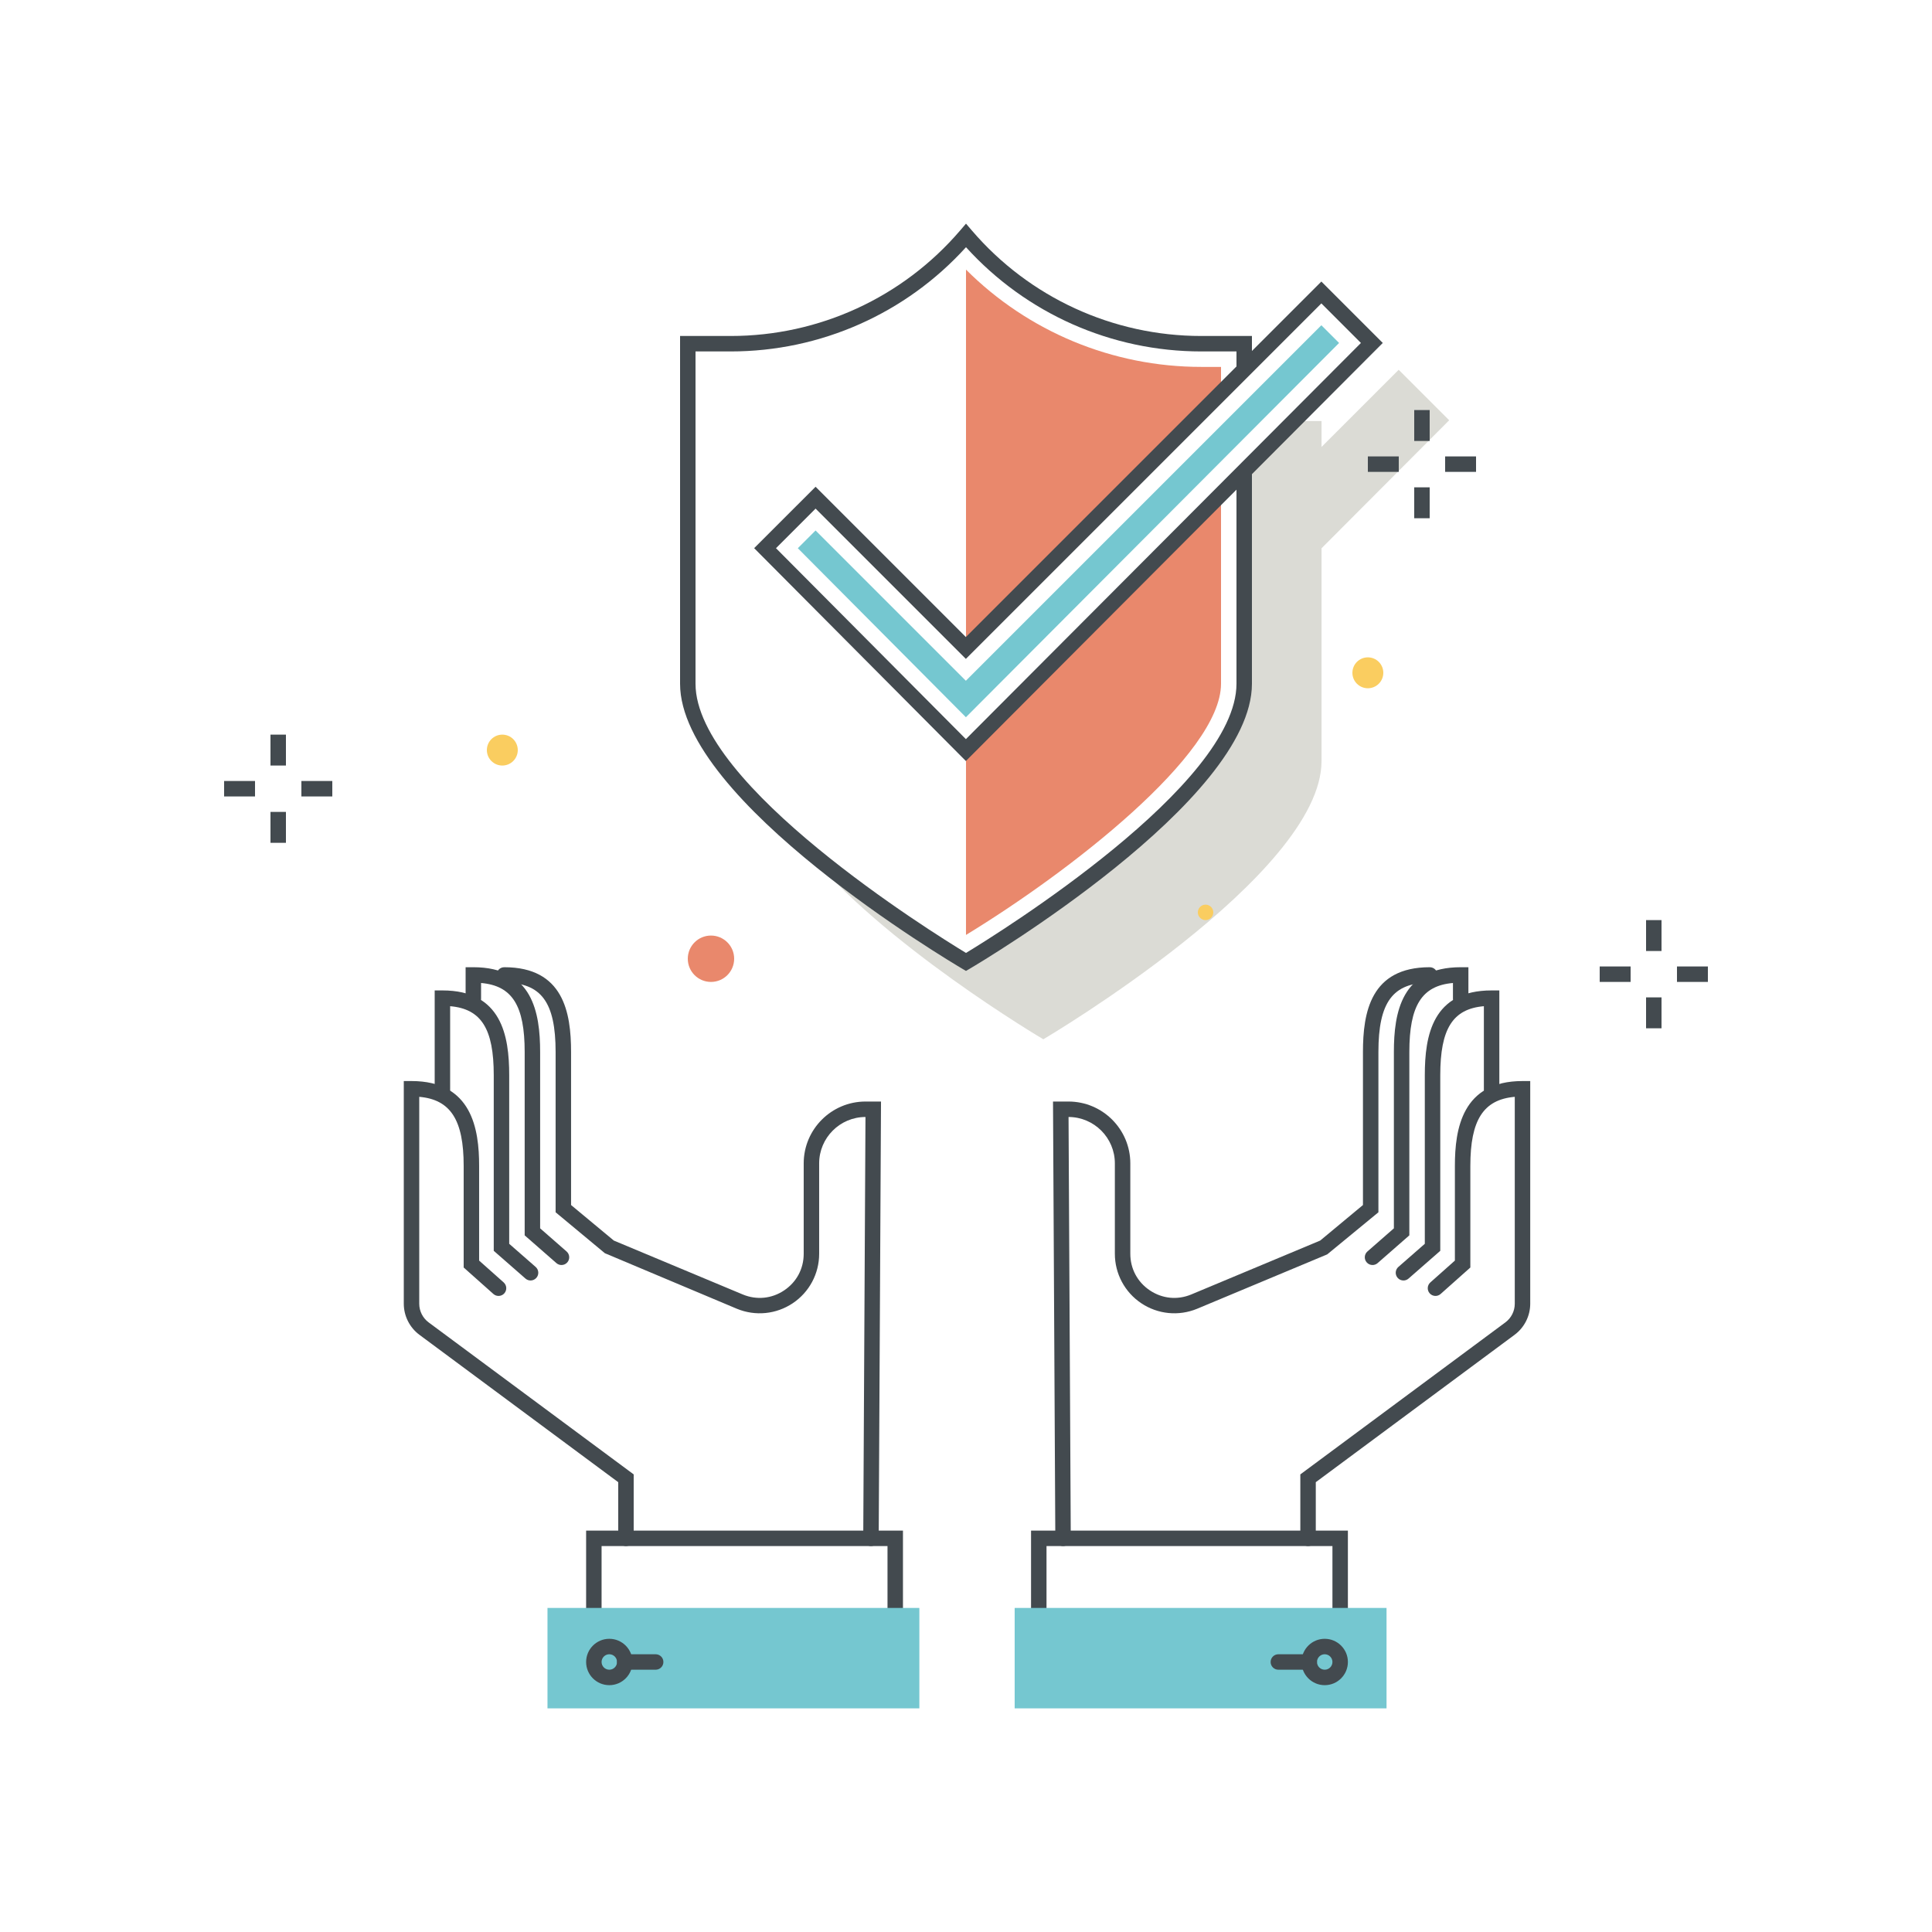 <svg xmlns="http://www.w3.org/2000/svg" width="250" height="250" viewBox="0 0 250 250">
  <g fill="none" fill-rule="evenodd">
    <path fill="#DBDBD5" d="M180.99,47.85 L171.006,57.835 L171.006,54.483 L167.441,54.483 L161,60.942 L161,88.477 C161,103.268 125,124.477 125,124.477 C125,124.477 113.896,117.931 104.021,109.578 C113.91,122.047 135.006,134.483 135.006,134.483 C135.006,134.483 171.006,113.274 171.006,98.483 L171.006,70.948 L187.523,54.383 L180.99,47.85"/>
    <polygon fill="#434A4F" points="183 57.06 185 57.06 185 53.06 183 53.06"/>
    <polygon fill="#434A4F" points="183 67.06 185 67.06 185 63.06 183 63.06"/>
    <polygon fill="#434A4F" points="187 61.06 191 61.06 191 59.06 187 59.06"/>
    <polygon fill="#434A4F" points="177 61.06 181 61.06 181 59.06 177 59.06"/>
    <path fill="#FACD60" d="M67,97.061 C67,98.165 66.104,99.061 65,99.061 C63.895,99.061 63,98.165 63,97.061 C63,95.956 63.895,95.061 65,95.061 C66.104,95.061 67,95.956 67,97.061"/>
    <path fill="#434A4F" d="M80.999,200.06 C80.446,200.06 79.999,199.613 79.999,199.06 L79.999,191.794 L54.272,172.723 C53.006,171.782 52.25,170.281 52.25,168.706 L52.25,139.887 L53.25,139.887 C61.092,139.887 61.999,146.147 61.999,150.856 L61.999,163.12 L65.176,165.947 C65.588,166.314 65.625,166.946 65.258,167.359 C64.891,167.772 64.258,167.807 63.846,167.441 L59.999,164.016 L59.999,150.856 C59.999,144.948 58.317,142.284 54.25,141.929 L54.25,168.706 C54.25,169.651 54.704,170.552 55.464,171.116 L81.999,190.786 L81.999,199.06 C81.999,199.613 81.552,200.06 80.999,200.06"/>
    <path fill="#434A4F" d="M68.654,165.694 C68.42,165.694 68.186,165.613 67.996,165.447 L63.891,161.856 L63.891,139.13 C63.891,133.145 62.29,130.548 58.248,130.201 L58.248,141.074 C58.248,141.627 57.801,142.074 57.248,142.074 C56.695,142.074 56.248,141.627 56.248,141.074 L56.248,128.16 L57.248,128.16 C64.908,128.16 65.891,134.022 65.891,139.13 L65.891,160.948 L69.313,163.941 C69.729,164.306 69.771,164.936 69.407,165.352 C69.209,165.579 68.933,165.694 68.654,165.694"/>
    <path fill="#434A4F" d="M72.657,163.693 C72.423,163.693 72.188,163.612 71.999,163.446 L67.893,159.854 L67.893,136.128 C67.893,130.143 66.292,127.546 62.25,127.199 L62.25,129.243 C62.25,129.796 61.803,130.243 61.25,130.243 C60.697,130.243 60.25,129.796 60.25,129.243 L60.25,125.158 L61.25,125.158 C68.91,125.158 69.893,131.02 69.893,136.128 L69.893,158.946 L73.315,161.94 C73.731,162.305 73.773,162.936 73.41,163.351 C73.212,163.578 72.936,163.693 72.657,163.693"/>
    <polyline fill="#434A4F" points="116.843 211.06 114.843 211.06 114.843 200.06 77.844 200.06 77.844 211.06 75.844 211.06 75.844 198.06 116.843 198.06 116.843 211.06"/>
    <polygon fill="#75C7D0" points="70.844 221.061 118.964 221.061 118.964 208.066 70.844 208.066"/>
    <path fill="#434A4F" d="M84.843,216.06 L80.844,216.06 C80.291,216.06 79.844,215.613 79.844,215.06 C79.844,214.508 80.291,214.06 80.844,214.06 L84.843,214.06 C85.396,214.06 85.843,214.508 85.843,215.06 C85.843,215.613 85.396,216.06 84.843,216.06"/>
    <path fill="#434A4F" d="M78.844 214.06C78.292 214.06 77.844 214.509 77.844 215.06 77.844 215.612 78.292 216.06 78.844 216.06 79.396 216.06 79.844 215.612 79.844 215.06 79.844 214.509 79.396 214.06 78.844 214.06zM78.844 218.06C77.189 218.06 75.844 216.715 75.844 215.06 75.844 213.406 77.189 212.06 78.844 212.06 80.498 212.06 81.844 213.406 81.844 215.06 81.844 216.715 80.498 218.06 78.844 218.06zM112.703 200.06C112.701 200.06 112.699 200.06 112.698 200.06 112.146 200.057 111.7 199.607 111.703 199.056L111.992 144.538C108.687 144.542 105.999 147.232 105.999 150.538L105.999 162.239C105.999 164.814 104.722 167.206 102.582 168.638 100.441 170.07 97.744 170.338 95.362 169.357L78.268 162.164 71.896 156.868 71.896 136.128C71.896 129.673 70.033 127.158 65.253 127.158 64.7 127.158 64.253 126.711 64.253 126.158 64.253 125.605 64.7 125.158 65.253 125.158 72.913 125.158 73.896 131.02 73.896 136.128L73.896 155.931 79.43 160.529 96.13 167.51C97.912 168.245 99.86 168.053 101.47 166.975 103.077 165.9 103.999 164.174 103.999 162.239L103.999 150.538C103.999 146.127 107.588 142.538 111.999 142.538L114.002 142.538 113.703 199.065C113.7 199.616 113.253 200.06 112.703 200.06M169.262 200.06C168.709 200.06 168.262 199.613 168.262 199.06L168.262 190.786 194.797 171.115C195.557 170.552 196.011 169.651 196.011 168.706L196.011 141.929C191.943 142.284 190.262 144.948 190.262 150.856L190.262 164.016 186.415 167.441C186.003 167.807 185.369 167.771 185.003 167.359 184.636 166.946 184.673 166.314 185.085 165.947L188.262 163.12 188.262 150.856C188.262 146.147 189.169 139.887 197.011 139.887L198.011 139.887 198.011 168.706C198.011 170.281 197.255 171.782 195.988 172.722L170.262 191.794 170.262 199.06C170.262 199.613 169.814 200.06 169.262 200.06"/>
    <path fill="#434A4F" d="M181.606,165.694 C181.328,165.694 181.052,165.579 180.854,165.352 C180.49,164.936 180.532,164.306 180.948,163.941 L184.37,160.948 L184.37,139.13 C184.37,134.022 185.353,128.16 193.013,128.16 L194.013,128.16 L194.013,141.074 C194.013,141.627 193.565,142.074 193.013,142.074 C192.46,142.074 192.013,141.627 192.013,141.074 L192.013,130.201 C187.971,130.548 186.37,133.145 186.37,139.13 L186.37,161.856 L182.265,165.447 C182.075,165.613 181.841,165.694 181.606,165.694"/>
    <path fill="#434A4F" d="M177.604,163.693 C177.325,163.693 177.049,163.578 176.851,163.351 C176.487,162.936 176.529,162.305 176.945,161.94 L180.368,158.946 L180.368,136.128 C180.368,131.02 181.351,125.158 189.011,125.158 L190.011,125.158 L190.011,129.243 C190.011,129.796 189.563,130.243 189.011,130.243 C188.458,130.243 188.011,129.796 188.011,129.243 L188.011,127.199 C183.969,127.546 182.368,130.143 182.368,136.128 L182.368,159.854 L178.262,163.446 C178.072,163.612 177.838,163.693 177.604,163.693"/>
    <polyline fill="#434A4F" points="174.417 211.06 172.417 211.06 172.417 200.06 135.418 200.06 135.418 211.06 133.418 211.06 133.418 198.06 174.417 198.06 174.417 211.06"/>
    <polygon fill="#75C7D0" points="131.297 221.061 179.417 221.061 179.417 208.066 131.297 208.066"/>
    <path fill="#434A4F" d="M169.417,216.06 L165.418,216.06 C164.865,216.06 164.418,215.613 164.418,215.06 C164.418,214.508 164.865,214.06 165.418,214.06 L169.417,214.06 C169.97,214.06 170.417,214.508 170.417,215.06 C170.417,215.613 169.97,216.06 169.417,216.06"/>
    <path fill="#434A4F" d="M171.417 214.06C170.865 214.06 170.417 214.509 170.417 215.06 170.417 215.612 170.865 216.06 171.417 216.06 171.969 216.06 172.417 215.612 172.417 215.06 172.417 214.509 171.969 214.06 171.417 214.06zM171.417 218.06C169.763 218.06 168.417 216.715 168.417 215.06 168.417 213.406 169.763 212.06 171.417 212.06 173.071 212.06 174.417 213.406 174.417 215.06 174.417 216.715 173.071 218.06 171.417 218.06zM137.558 200.06C137.008 200.06 136.561 199.616 136.558 199.065L136.259 142.538 138.262 142.538C142.673 142.538 146.262 146.127 146.262 150.538L146.262 162.239C146.262 164.174 147.184 165.9 148.791 166.975 150.399 168.051 152.346 168.248 154.137 167.508L170.831 160.529 176.366 155.93 176.366 136.128C176.366 131.02 177.349 125.158 185.008 125.158 185.561 125.158 186.008 125.605 186.008 126.158 186.008 126.711 185.561 127.158 185.008 127.158 180.229 127.158 178.366 129.673 178.366 136.128L178.366 156.869 171.74 162.317 154.903 169.355C152.517 170.339 149.819 170.07 147.679 168.638 145.539 167.206 144.262 164.813 144.262 162.239L144.262 150.538C144.262 147.232 141.574 144.542 138.269 144.538L138.558 199.056C138.561 199.607 138.115 200.057 137.563 200.06 137.562 200.06 137.56 200.06 137.558 200.06M125 125.637L124.492 125.338C123.002 124.46 88 103.665 88 88.476L88 43.476 94.561 43.476C105.987 43.476 116.806 38.501 124.24 29.826L125 28.939 125.76 29.826C133.194 38.501 144.013 43.476 155.439 43.476L162 43.476 162 48.061 160 48.061 160 45.476 155.439 45.476C143.812 45.476 132.783 40.575 125 31.988 117.217 40.575 106.188 45.476 94.561 45.476L90 45.476 90 88.476C90 101.603 120.651 120.672 125 123.309 129.346 120.673 160 101.6 160 88.476L160 61.06 162 61.06 162 88.476C162 103.665 126.998 124.46 125.508 125.338L125 125.637"/>
    <path fill="#E9886C" d="M158 50.829L158 47.477 155.439 47.477C143.966 47.477 133.049 42.926 125 34.887L125 83.829 158 50.829M125 97.046L124.999 120.98C138.373 112.839 158 97.64 158 88.477L158 63.951 125 97.046"/>
    <path fill="#FACD60" d="M157 118.061C157 118.613 156.552 119.061 156 119.061 155.448 119.061 155 118.613 155 118.061 155 117.508 155.448 117.061 156 117.061 156.552 117.061 157 117.508 157 118.061M179 87.061C179 88.165 178.104 89.061 177 89.061 175.895 89.061 175 88.165 175 87.061 175 85.956 175.895 85.061 177 85.061 178.104 85.061 179 85.956 179 87.061"/>
    <path fill="#E9886C" d="M95,124.061 C95,125.718 93.657,127.061 92,127.061 C90.343,127.061 89,125.718 89,124.061 C89,122.404 90.343,121.061 92,121.061 C93.657,121.061 95,122.404 95,124.061"/>
    <polygon fill="#434A4F" points="35 99.06 37 99.06 37 95.06 35 95.06"/>
    <polygon fill="#434A4F" points="35 109.06 37 109.06 37 105.06 35 105.06"/>
    <polygon fill="#434A4F" points="39 103.06 43 103.06 43 101.06 39 101.06"/>
    <polygon fill="#434A4F" points="29 103.06 33 103.06 33 101.06 29 101.06"/>
    <polygon fill="#434A4F" points="213 123.06 215 123.06 215 119.06 213 119.06"/>
    <polygon fill="#434A4F" points="213 133.06 215 133.06 215 129.06 213 129.06"/>
    <polygon fill="#434A4F" points="217 127.06 221 127.06 221 125.06 217 125.06"/>
    <polygon fill="#434A4F" points="207 127.06 211 127.06 211 125.06 207 125.06"/>
    <path fill="#434A4F" d="M100.412,70.936 L124.986,95.643 L176.104,44.379 L170.984,39.259 L124.982,85.261 L105.535,65.813 L100.412,70.936 Z M124.984,98.477 L97.588,70.932 L105.535,62.985 L124.982,82.432 L170.984,36.431 L178.93,44.377 L124.984,98.477 Z"/>
    <polyline fill="#75C7D0" points="103.237 70.94 124.988 92.809 173.277 44.38 170.984 42.087 124.982 88.089 105.535 68.642 103.237 70.94"/>
  </g>
</svg>
